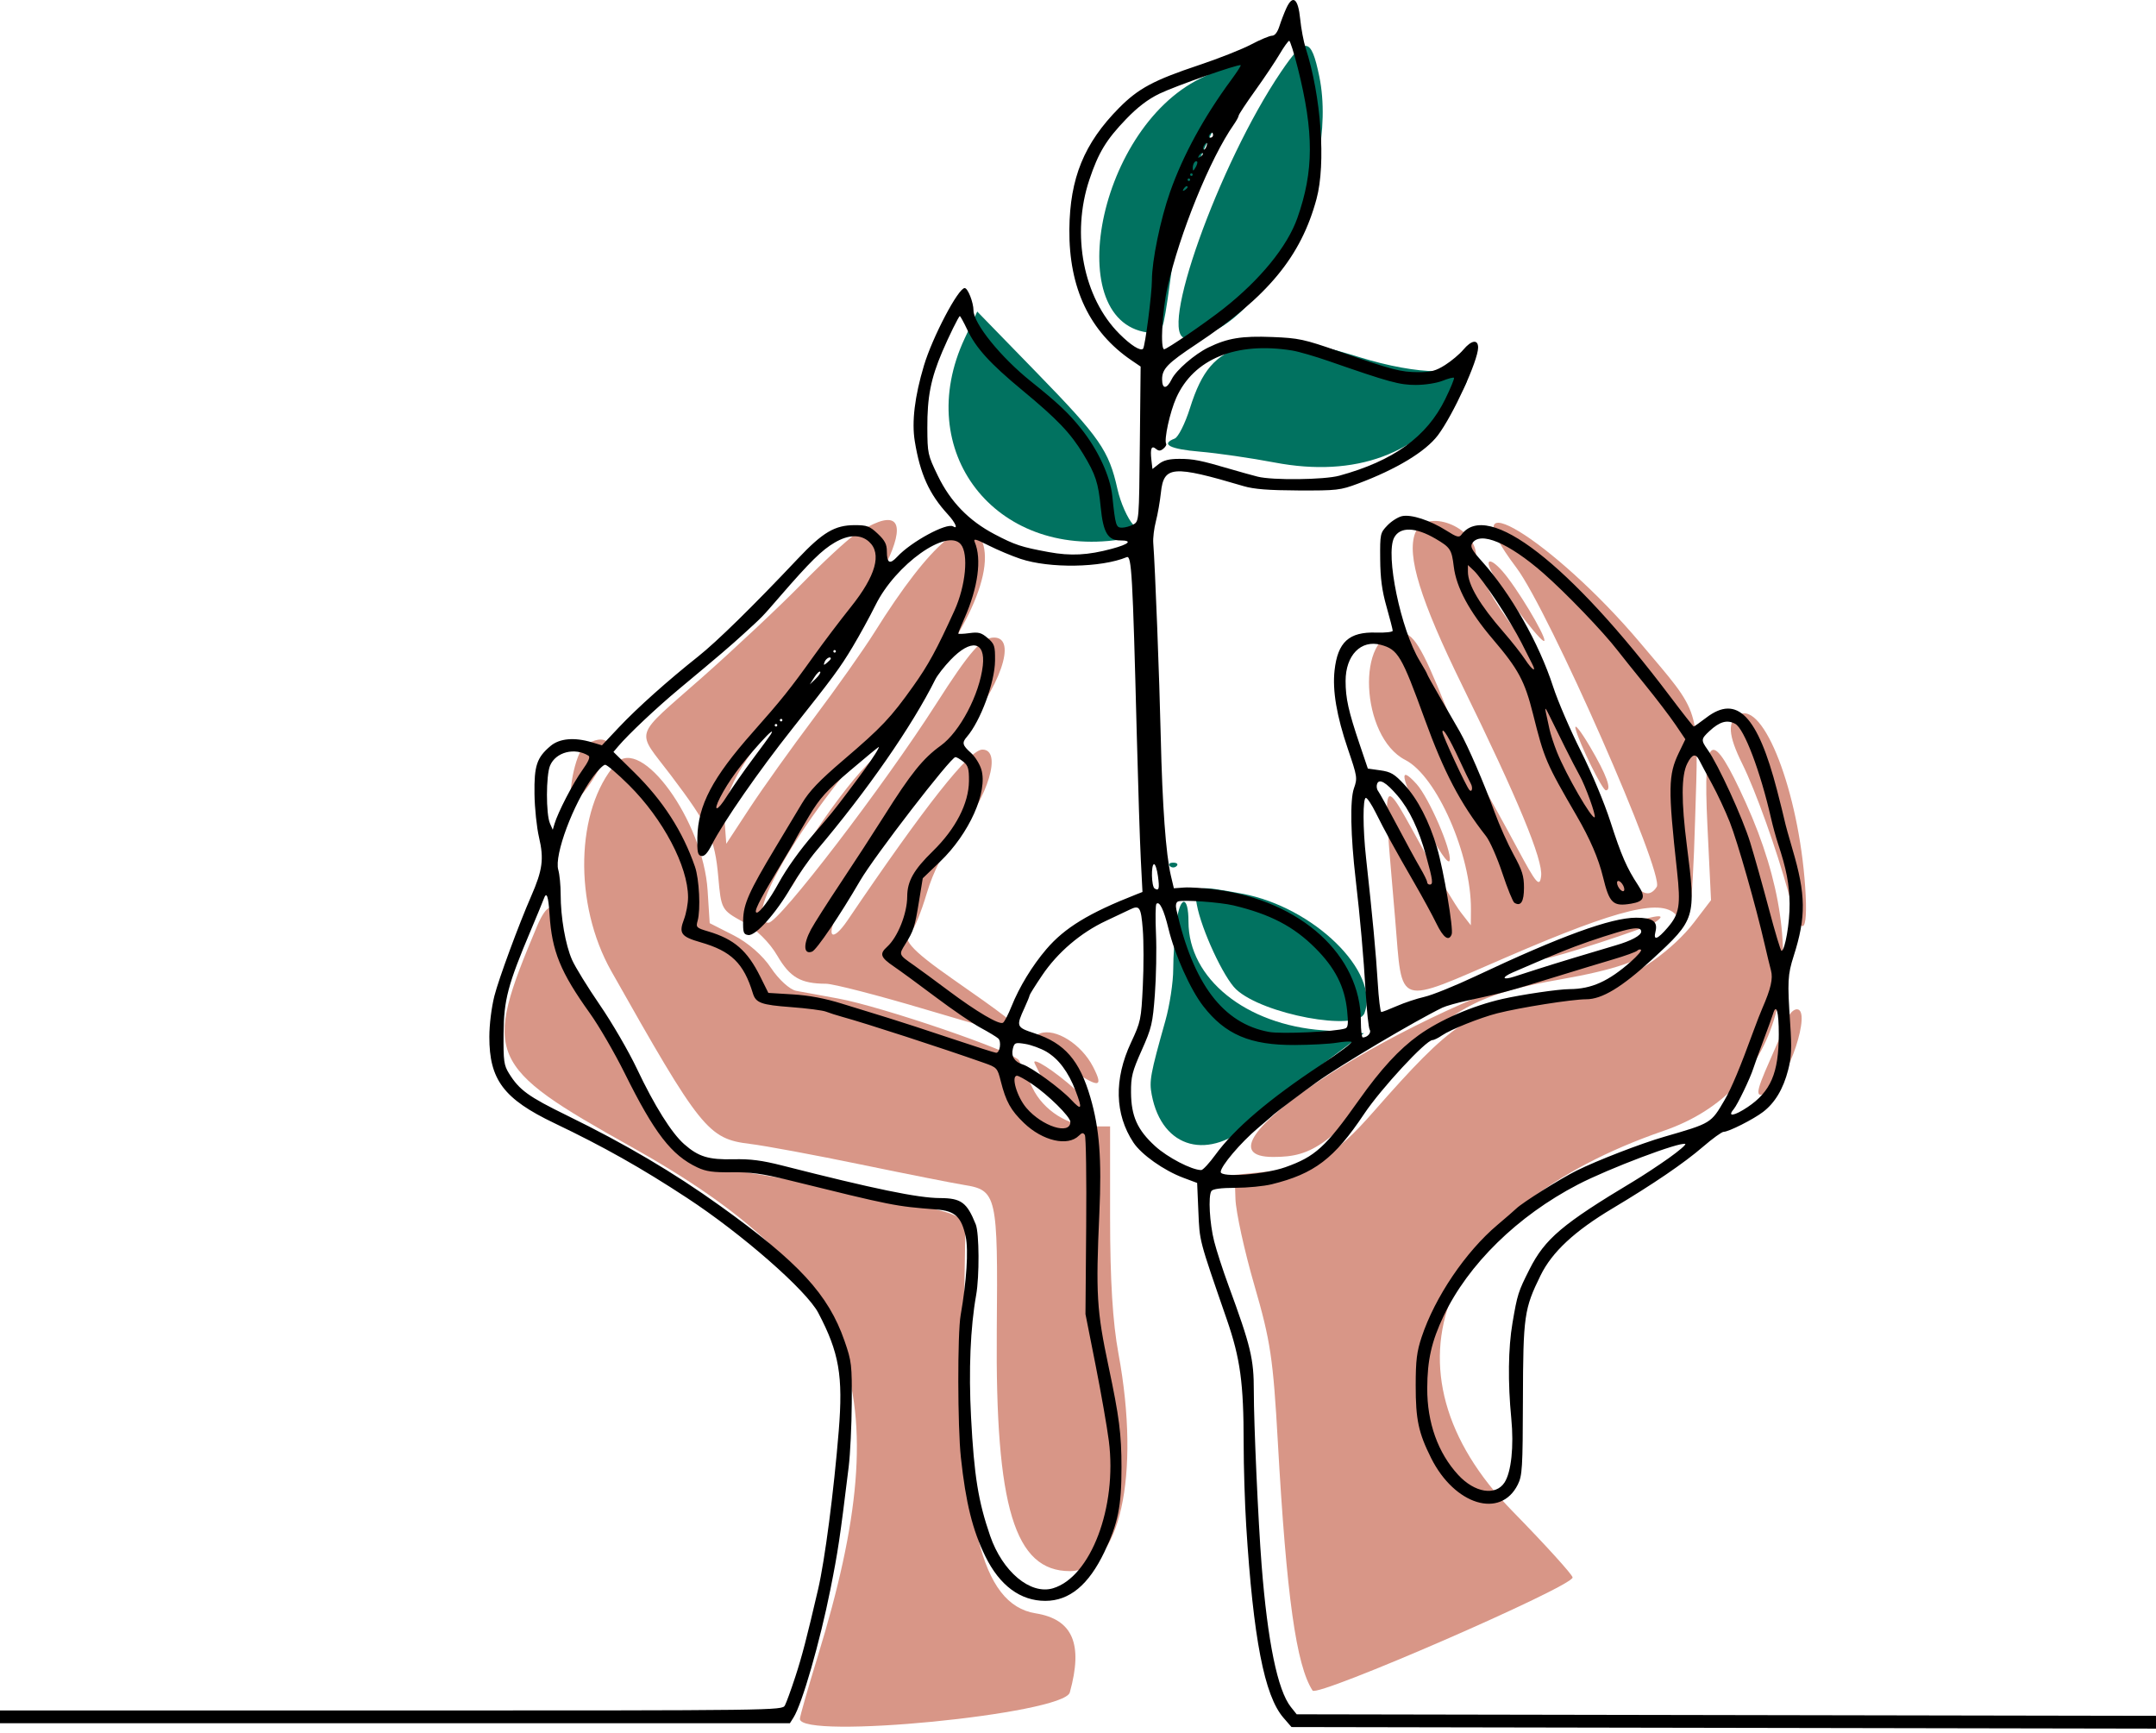 <svg width="423" height="340" viewBox="0 0 423 340" fill="none" xmlns="http://www.w3.org/2000/svg">
<path fill-rule="evenodd" clip-rule="evenodd" d="M105.384 181.632C94.626 207.193 95.41 209.029 123.868 224.951C168.447 249.893 176.631 272.233 160.456 324.836C158.521 331.129 156.936 336.668 156.934 337.145C156.919 341.285 208.709 336.227 209.891 331.973C212.543 322.433 210.455 317.611 203.171 316.446C192.451 314.733 188.438 298.105 189.112 258.186L189.429 239.45L186.929 238.231C184.386 236.992 163.353 232.661 147.931 230.201C133.281 227.865 133.945 228.487 118.908 202.998C111.188 189.913 109.048 185.093 108.977 180.632C108.915 176.755 107.239 177.222 105.384 181.632Z" fill="#D89687"/>
<path fill-rule="evenodd" clip-rule="evenodd" d="M251.339 14.082C239.114 32.118 226.915 66.328 232.709 66.328C247.129 66.328 263.004 35.121 258.836 14.966C257.237 7.236 256.073 7.099 251.339 14.082ZM235.545 15.372C214.728 25.546 207.79 65.329 226.834 65.329C228.144 65.329 228.361 64.377 230.194 50.593C231.818 38.384 236.188 27.074 243.284 16.707C247.917 9.938 246.991 9.778 235.545 15.372ZM189.264 66.384C178.933 88.471 195.176 109.518 219.708 105.835L224.403 105.13L222.367 102.958C221.246 101.764 219.841 98.606 219.245 95.941C217.545 88.344 215.827 85.868 203.39 73.088L191.731 61.108L189.264 66.384ZM243.961 67.859C238.393 69.632 235.799 72.646 233.47 80.044C232.519 83.065 231.167 85.757 230.464 86.027C227.625 87.118 229.517 88.098 235.42 88.593C238.849 88.882 245.44 89.838 250.068 90.718C265.941 93.737 278.534 89.099 286.385 77.342C289.03 73.381 288.464 72.822 281.8 72.81C277.87 72.802 272.346 71.801 266.851 70.099C255.425 66.559 249.775 66.007 243.961 67.859ZM149.67 147.483C147.721 150.007 147.056 151.558 148.236 150.828C149.417 150.097 151.78 146.234 151.047 146.234C150.82 146.234 150.201 146.797 149.67 147.483ZM145.403 153.725C145.403 154 145.628 154.225 145.902 154.225C146.176 154.225 146.401 154 146.401 153.725C146.401 153.451 146.176 153.226 145.902 153.226C145.628 153.226 145.403 153.451 145.403 153.725ZM229.518 169.873C229.884 170.239 230.483 170.239 230.849 169.873C231.214 169.507 230.914 169.207 230.183 169.207C229.452 169.207 229.153 169.507 229.518 169.873ZM234.816 177.447C235.71 182.34 240.078 191.757 242.516 194.051C247.735 198.96 266.29 202.417 267.698 198.742C270.797 190.653 257.724 177.89 243.674 175.289C234.482 173.588 234.126 173.674 234.816 177.447ZM230.815 180.856C230.468 183.392 230.183 187.553 230.183 190.104C230.183 192.654 229.492 197.199 228.646 200.203C225.683 210.731 225.447 212.018 225.968 214.75C228.003 225.409 237.251 227.843 245.873 219.989C249.587 216.606 255.991 211.324 260.106 208.253L267.586 202.668L259.607 202.095C244.425 201.007 233.176 191.939 233.176 180.792C233.176 175.558 231.534 175.602 230.815 180.856Z" fill="#017260"/>
<path fill-rule="evenodd" clip-rule="evenodd" d="M277.648 104.564C275.972 108.976 278.661 117.686 286.862 134.413C297.808 156.737 302.755 168.678 302.364 171.836C302.079 174.129 301.442 173.392 297.755 166.506C295.401 162.111 292.17 156.268 290.575 153.521C288.981 150.775 285.846 143.989 283.608 138.443C278.846 126.637 277.229 124.056 274.593 124.056C265.978 124.056 266.893 144.554 275.709 149.059C281.882 152.212 288.668 167.671 288.591 178.402L288.569 181.488L286.632 178.991C285.567 177.618 282.436 172.423 279.675 167.448C270.658 151.206 271.184 150.051 273.744 180.489C275.196 197.75 273.626 197.23 295.595 187.74C317.945 178.086 326.386 176.069 329.066 179.738C331.431 182.978 331.999 179.896 332.577 160.681C333.252 138.283 333.928 140.459 321.836 126.127C304.71 105.827 283.731 93.072 297.494 111.327C303.877 119.793 326.601 171.434 325.049 173.948C323.333 176.729 320.704 174.849 318.483 169.253C317.23 166.094 314.096 159.24 311.519 154.021C308.942 148.802 305.838 141.351 304.621 137.463C303.234 133.035 300.738 128.183 297.938 124.478C292.574 117.378 289.611 111.894 289.611 109.068C289.611 103.259 279.577 99.482 277.648 104.564ZM167.696 104.893C166.197 105.882 161.474 110.262 157.199 114.625C152.924 118.988 144.164 127.21 137.731 132.898C124.015 145.021 124.695 142.911 131.579 152.01C139.075 161.919 140.252 164.436 140.922 171.983C141.487 178.371 141.553 178.493 145.737 180.8C148.334 182.232 150.956 184.809 152.501 187.449C155.013 191.742 157.085 192.935 162.072 192.961C163.515 192.969 172.253 195.222 181.49 197.969C205.127 204.998 205.274 204.842 187.021 192.105C178.445 186.121 176.578 183.923 178.868 182.506C179.4 182.176 180.734 178.891 181.834 175.206C183.129 170.867 185.223 166.825 187.773 163.743C193.906 156.33 196.67 147.029 192.74 147.029C190.213 147.029 181.53 158.019 166.309 180.487C163.233 185.028 161.947 183.824 164.516 178.809C167.35 173.279 183.438 149.88 188.355 144.138C196.198 134.978 199.67 125.055 195.03 125.055C192.629 125.055 190.232 127.801 183.69 138.04C173.424 154.107 152.829 180.989 150.784 180.989C145.055 180.989 158.671 158.286 173.845 142.534C187.541 128.319 195.349 113.339 192.742 106.282C190.367 99.853 182.642 106.322 171.591 123.99C169.492 127.345 164.148 134.913 159.716 140.807C155.283 146.701 149.595 154.67 147.075 158.515L142.493 165.507L142.185 161.254C141.778 155.612 144.8 150.157 155.583 137.066C176.394 111.798 182.732 94.963 167.696 104.893ZM292.73 112.32C294.526 115.702 301.365 124.804 302.758 125.666C304.166 126.537 299.433 118.128 295.81 113.319C293.022 109.619 290.935 108.942 292.73 112.32ZM341.167 140.191C338.864 141.481 339.051 144.232 341.822 149.809C344.427 155.052 348.531 166.512 350.913 175.195C353.408 184.292 354.84 183.722 354.166 173.899C352.889 155.275 346.021 137.47 341.167 140.191ZM309.141 143.034C309.959 146.055 314.387 155.019 315.062 155.019C316.305 155.019 315.217 152.01 311.992 146.53C310.053 143.233 308.77 141.66 309.141 143.034ZM114.655 146.341C112.858 147.655 111.039 157.017 112.58 157.017C114.328 157.017 120.438 146.751 119.343 145.655C118.355 144.666 116.589 144.924 114.655 146.341ZM150.25 147.279C148.301 149.803 147.636 151.354 148.816 150.624C149.997 149.893 152.36 146.03 151.627 146.03C151.4 146.03 150.781 146.592 150.25 147.279ZM171.32 148.854C165.685 153.743 153.459 172.001 154.251 174.347C154.464 174.978 155.375 174.075 156.275 172.34C157.575 169.83 165.337 159.39 174.182 148.253C176.104 145.833 174.386 146.194 171.32 148.854ZM334.983 161.799L335.697 176.569L332.353 180.939C328.327 186.199 320.711 191.627 315.706 192.805C313.696 193.278 308.075 194.43 303.214 195.365C288.266 198.24 284.926 200.487 269.481 218.06C261.838 226.758 258.157 228.85 248.871 229.78L242.234 230.445L242.393 235.159C242.481 237.752 244.154 245.39 246.111 252.132C249.276 263.04 249.783 266.426 250.709 282.869C252.411 313.094 254.304 326.636 257.522 331.598C258.427 332.993 308.497 311.223 308.54 309.417C308.552 308.911 303.252 303.068 296.762 296.432C269.602 268.66 282.161 237.051 326.413 221.804C350.092 213.645 356.455 188.236 342.524 157.469C335.755 142.518 334.096 143.471 334.983 161.799ZM120.825 149.776C112.913 158.811 112.505 177.325 119.928 190.478C137.45 221.527 138.934 223.376 147.125 224.37C150.063 224.725 159.872 226.548 168.924 228.419C177.975 230.29 187.068 232.091 189.129 232.42C195.583 233.454 195.796 234.399 195.565 260.905C195.263 295.619 199.071 308.172 209.905 308.172C219.663 308.172 223.858 289.4 219.438 265.508C218.307 259.392 217.797 251.095 217.797 238.79V220.942H214.54C209.637 220.942 204.698 217.815 202.56 213.359C201.528 211.212 200.353 208.81 199.947 208.022C199.08 206.337 173.105 197.439 164.436 195.856C161.144 195.255 157.442 194.578 156.209 194.35C154.974 194.122 152.763 192.115 151.289 189.883C149.666 187.428 146.764 184.894 143.925 183.454L139.24 181.076L138.831 174.659C137.966 161.045 125.744 144.156 120.825 149.776ZM279.324 161.262C282.196 166.827 284.227 169.806 284.431 168.753C284.818 166.759 280.349 156.465 277.939 153.798C274.315 149.788 274.827 152.549 279.324 161.262ZM145.983 153.521C145.983 153.796 146.208 154.021 146.482 154.021C146.756 154.021 146.981 153.796 146.981 153.521C146.981 153.247 146.756 153.022 146.482 153.022C146.208 153.022 145.983 153.247 145.983 153.521ZM314.206 183.012C304.025 186.607 300.984 187.981 303.199 187.981C304.772 187.981 322.908 182.079 324.491 181.051C328.046 178.745 324.223 179.473 314.206 183.012ZM305.539 189.874C272.793 199.747 231.906 226.935 249.805 226.935C257.654 226.935 260.823 224.618 275.414 208.221C284.572 197.929 290.494 194.825 306.181 192.098C316.686 190.272 322.631 188.235 324.017 185.99C325.061 184.3 321.662 185.014 305.539 189.874ZM350.766 199.717C350.425 200.679 348.864 204.345 347.298 207.865C344.232 214.758 344.224 215.685 347.245 214.066C350.83 212.144 355.496 197.969 352.543 197.969C351.908 197.969 351.108 198.755 350.766 199.717ZM204.083 202.69C201.903 203.458 202.69 204.464 208.898 208.848C215.551 213.547 216.718 213.626 214.446 209.226C212.166 204.812 207.111 201.624 204.083 202.69ZM203.011 208.606C203.241 209.074 204.053 210.707 204.815 212.236C206.518 215.653 212.541 219.613 213.924 218.228C214.551 217.601 213.498 215.997 210.947 213.689C206.938 210.062 202.253 207.061 203.011 208.606Z" fill="#D89687"/>
<path fill-rule="evenodd" clip-rule="evenodd" d="M252.377 1.607C251.959 2.513 251.349 4.099 251.02 5.13C250.637 6.33 250.116 7.005 249.57 7.005C249.101 7.005 247.262 7.775 245.484 8.715C243.705 9.656 239.1 11.477 235.25 12.762C226.348 15.733 223.341 17.344 219.552 21.172C212.695 28.1 209.899 34.938 209.807 45.005C209.702 56.502 213.799 65.12 222.02 70.697L223.788 71.898L223.633 87.076C223.479 102.18 223.472 102.258 222.364 102.873C221.751 103.213 220.754 103.494 220.148 103.498C218.957 103.506 218.85 103.161 218.223 97.255C217.811 93.373 215.378 88.138 212.085 84.051C209.606 80.973 207.582 79.07 202.222 74.775C196.351 70.071 191.008 63.465 190.997 60.897C190.99 59.306 189.888 56.505 189.269 56.505C188.001 56.505 182.945 66.121 181.271 71.716C179.455 77.785 178.856 82.739 179.478 86.551C180.527 92.987 182.304 96.911 185.979 100.911C187.438 102.499 188.048 103.903 186.997 103.253C185.744 102.479 178.766 106.261 176.053 109.184C174.577 110.774 174 110.486 174 108.16C174 106.759 173.614 106.01 172.214 104.689C170.635 103.2 170.112 103.005 167.695 103.005C163.786 103.005 161.44 104.392 156.5 109.625C147.807 118.832 140.642 125.858 137 128.746C131.03 133.481 125.018 138.853 121.425 142.665L118.1 146.194L116.117 145.599C112.696 144.574 109.783 144.832 108.021 146.315C105.316 148.591 104.786 150.175 104.865 155.755C104.903 158.505 105.303 162.322 105.753 164.237C106.748 168.47 106.457 170.654 104.22 175.769C101.777 181.356 97.826 192.07 96.999 195.349C96.424 197.635 96.012 200.959 96.007 203.361C95.992 211.787 98.825 215.552 108.75 220.298C118.478 224.95 125.745 229.042 134.75 234.941C145.562 242.023 158.218 253.096 160.54 257.505C164.638 265.288 165.433 269.868 164.559 280.642C163.587 292.608 161.838 306.035 160.505 311.755C158.264 321.373 157.35 324.882 156.038 328.894C155.203 331.445 154.283 333.977 153.992 334.519C153.471 335.494 152.597 335.505 76.733 335.505H0V336.755V338.005H77.489H154.977L155.687 336.88C157.372 334.211 160.852 322.127 162.922 311.755C164.426 304.216 164.776 301.874 166.509 287.715C166.815 285.218 167.087 279.593 167.113 275.215C167.159 267.634 167.09 267.053 165.688 263.005C162.533 253.906 156.725 247.6 141.322 236.552C132.142 229.967 122.767 224.434 111.25 218.802C103.657 215.089 101.895 213.813 99.871 210.559C98.863 208.937 98.755 208.15 98.798 202.755C98.851 196.104 99.623 193.181 104.162 182.429C105.364 179.584 106.498 176.829 106.685 176.309C107.235 174.771 107.59 175.722 107.82 179.349C108.277 186.57 109.953 190.677 115.739 198.755C117.511 201.23 120.581 206.518 122.561 210.505C128.414 222.294 131.736 226.596 136.841 228.996C138.524 229.786 139.926 229.981 143.607 229.936C147.247 229.892 149.601 230.212 154.5 231.42C175.333 236.555 175.535 236.595 183.75 237.235C187.398 237.519 188.631 238.672 189.469 242.579C190.034 245.213 189.639 251.323 188.475 257.964C187.838 261.595 187.87 279.841 188.524 285.9C189.479 294.754 190.814 300.145 193.315 305.255C196.118 310.981 200.185 314.005 205.081 314.005C209.811 314.005 213.586 310.885 216.675 304.422C219.359 298.807 220.041 295.426 220.033 287.792C220.026 281.272 219.598 277.938 217.492 268.005C215.168 257.045 214.976 253.838 215.689 238.005C216.172 227.294 215.715 221.38 213.93 215.255C211.809 207.979 208.888 204.62 203.002 202.688C199.379 201.498 199.324 201.357 201.029 197.636C201.563 196.47 202 195.391 202 195.238C202 195.085 203.111 193.314 204.468 191.303C207.502 186.807 212.033 182.943 216.994 180.622C219.06 179.655 221.14 178.671 221.618 178.435C223.581 177.464 223.851 177.863 224.208 182.265C224.398 184.608 224.403 189.614 224.218 193.39C223.893 200.026 223.816 200.397 221.895 204.505C218.535 211.69 218.703 218.556 222.376 224.105C223.944 226.475 228.353 229.59 232.15 231.011L234.875 232.03L235.117 237.643C235.374 243.589 235.199 242.923 240.677 258.755C243.346 266.468 244 271.262 244 283.119C244 287.603 244.226 294.868 244.501 299.264C245.891 321.39 248.062 332.597 251.799 336.92L253.385 338.755L338.193 338.909L423 339.063V337.809V336.556L338.703 336.406L254.405 336.255L253.258 334.816C250.667 331.567 248.699 322.021 247.525 307.005C246.849 298.365 245.989 279.189 245.995 272.887C246.001 266.517 245.426 264.123 240.977 252.005C239.916 249.118 238.676 245.293 238.221 243.505C237.325 239.986 237.022 234.636 237.661 233.63C237.928 233.211 239.49 232.999 242.404 232.987C244.794 232.978 247.987 232.665 249.5 232.293C257.865 230.234 261.781 227.256 267.629 218.505C270.955 213.527 279.771 204.005 281.053 204.005C281.352 204.005 282.193 203.592 282.923 203.087C284.575 201.945 290.425 199.607 293.75 198.76C298.249 197.615 308.442 196.005 311.198 196.005C314.306 196.005 318.184 193.66 324.156 188.17C332.69 180.324 332.772 180.059 330.961 165.889C329.843 157.145 329.862 152.124 331.022 149.792C331.961 147.905 332.688 147.698 333.393 149.117C333.704 149.743 334.822 151.83 335.878 153.755C336.933 155.68 338.509 159.055 339.38 161.255C340.886 165.058 344.497 177.717 346.227 185.255C346.668 187.18 347.224 189.478 347.462 190.362C347.889 191.948 347.432 193.943 345.768 197.755C345.408 198.58 344.662 200.493 344.11 202.005C341.436 209.328 339.723 213.433 338.378 215.735C335.672 220.362 335.783 220.294 326.5 222.979C321.936 224.298 313.308 227.633 309.302 229.626C306.149 231.195 298.74 235.853 297.5 237.045C297.088 237.442 295.42 238.889 293.794 240.261C287.527 245.551 281.527 254.424 278.923 262.255C277.965 265.135 277.759 266.818 277.755 271.755C277.75 278.446 278.301 281.04 280.787 286.005C285.398 295.218 294.425 297.97 297.79 291.189C298.668 289.42 298.754 287.996 298.792 274.505C298.838 258.095 299.033 256.726 302.259 250.159C304.511 245.576 308.904 241.487 316.358 237.034C324.421 232.218 330.354 228.176 334.138 224.92C336.001 223.317 337.815 222.005 338.169 222.005C339.154 222.005 343.981 219.571 345.905 218.103C348.235 216.326 349.869 213.594 350.829 209.869C351.48 207.342 351.555 205.624 351.227 200.755C350.668 192.48 350.734 191.221 351.919 187.505C354.37 179.826 354.316 175.477 351.658 166.505C350.965 164.168 350.283 161.693 350.142 161.005C350 160.318 349.329 157.618 348.651 155.005C344.847 140.345 340.787 136.173 334.784 140.755C333.523 141.718 332.409 142.505 332.307 142.505C332.206 142.505 330.128 139.862 327.69 136.63C307.982 110.51 291.813 97.982 286.72 104.886C286.275 105.49 285.807 105.361 283.773 104.071C280.594 102.055 276.873 100.844 275.071 101.24C274.285 101.412 272.99 102.233 272.195 103.064C270.788 104.534 270.751 104.709 270.789 109.665C270.818 113.447 271.137 115.847 272.034 119.005C272.697 121.343 273.243 123.464 273.246 123.718C273.248 123.973 271.788 124.135 270 124.078C264.676 123.908 262.451 125.932 261.835 131.505C261.399 135.446 262.243 140.422 264.448 146.901C266.312 152.38 266.347 152.61 265.632 154.651C264.844 156.902 264.98 163.896 265.98 172.505C266.862 180.093 267.528 187.614 267.934 194.541C268.152 198.273 268.51 201.617 268.729 201.972C269.1 202.572 268.296 203.479 267.375 203.498C267.169 203.502 267 202.084 267 200.346C267 187.372 255.263 176.705 238.556 174.494C236.249 174.188 233.45 174.005 232.335 174.085L230.307 174.232L229.719 171.743C228.743 167.612 228.041 157.961 227.735 144.505C227.476 133.097 226.625 111.102 226.266 106.505C226.19 105.543 226.422 103.63 226.781 102.255C227.14 100.88 227.583 98.345 227.767 96.621C228.326 91.364 230.062 91.228 244 95.355C246.011 95.951 248.899 96.178 254.75 96.203C262.279 96.234 262.965 96.156 266.398 94.873C273.965 92.046 279.686 88.589 282.106 85.382C285.077 81.444 290 70.713 290 68.173C290 66.509 288.695 66.697 287.103 68.589C286.37 69.461 284.765 70.811 283.537 71.589C281.714 72.745 280.748 73.004 278.277 72.999C274.822 72.993 273.151 72.555 262.75 68.938C255.819 66.527 254.822 66.312 249.618 66.104C243.629 65.865 240.86 66.317 237.079 68.155C234.406 69.454 230.741 72.623 229.887 74.375C228.911 76.376 228 76.383 228 74.39C228 72.35 229.071 71.255 234.75 67.487C248.729 58.214 255.25 50.327 258.301 39.005C260.157 32.118 259.202 18.865 256.172 9.451C255.765 8.183 255.278 5.599 255.09 3.707C254.691 -0.323 253.64 -1.136 252.377 1.607ZM254.63 13.38C257.801 26.005 257.78 33.544 254.548 42.739C252.579 48.342 247.248 54.878 240 60.576C236.466 63.354 228.934 68.505 228.406 68.505C227.618 68.505 228.013 61.023 229.044 56.418C231.409 45.858 237.444 31.035 242.07 24.428C242.582 23.698 243.01 22.911 243.023 22.678C243.035 22.446 244.498 20.23 246.275 17.755C248.051 15.28 250.199 12.074 251.049 10.63C251.9 9.186 252.75 8.005 252.938 8.005C253.125 8.005 253.887 10.424 254.63 13.38ZM241.621 15.591C236.24 22.877 232.116 30.419 229.57 37.636C227.674 43.011 226 51.137 226 54.971C226 57.664 224.66 68.011 224.26 68.412C223.754 68.918 221.86 67.722 219.623 65.485C212.554 58.416 210.135 46.008 213.729 35.254C215.507 29.934 217.029 27.424 220.943 23.355C223.192 21.016 225.233 19.462 227.482 18.375C230.608 16.864 243.066 12.497 243.419 12.788C243.512 12.865 242.704 14.126 241.621 15.591ZM238 26.505C238 26.78 237.762 27.005 237.471 27.005C237.18 27.005 237.08 26.78 237.25 26.505C237.42 26.23 237.658 26.005 237.779 26.005C237.901 26.005 238 26.23 238 26.505ZM236.673 28.777C236.51 29.201 236.269 29.441 236.138 29.31C236.007 29.179 236.048 28.832 236.23 28.539C236.723 27.741 237.011 27.896 236.673 28.777ZM236 30.226C236 30.347 235.74 30.607 235.423 30.803C235.065 31.024 234.981 30.94 235.202 30.583C235.558 30.006 236 29.809 236 30.226ZM234.561 32.843C234.126 33.592 234.027 33.614 234.015 32.964C233.999 32.122 234.525 31.363 234.879 31.718C234.996 31.835 234.853 32.341 234.561 32.843ZM234 34.255C234 34.393 233.888 34.505 233.75 34.505C233.612 34.505 233.5 34.393 233.5 34.255C233.5 34.118 233.612 34.005 233.75 34.005C233.888 34.005 234 34.118 234 34.255ZM233.5 35.255C233.5 35.393 233.388 35.505 233.25 35.505C233.112 35.505 233 35.393 233 35.255C233 35.118 233.112 35.005 233.25 35.005C233.388 35.005 233.5 35.118 233.5 35.255ZM233 36.726C233 36.847 232.74 37.107 232.423 37.303C232.065 37.524 231.981 37.44 232.202 37.083C232.558 36.506 233 36.309 233 36.726ZM189.765 64.65C191.48 68.272 194.212 71.278 200.568 76.539C207.446 82.232 210.037 84.944 212.529 89.059C214.97 93.091 215.481 94.659 215.968 99.601C216.446 104.449 217.374 106.005 219.791 106.005C222.272 106.005 221.544 106.727 218.139 107.643C213.438 108.909 210.074 109.084 205.75 108.289C200.355 107.296 199.135 106.894 195.111 104.779C190.077 102.134 186.464 98.406 183.999 93.312C182.027 89.239 181.962 88.941 181.941 83.93C181.915 77.859 182.615 74.285 184.863 69.005C186.159 65.961 188.11 62.005 188.315 62.005C188.424 62.005 189.076 63.195 189.765 64.65ZM253.5 68.748C254.737 68.946 258 69.89 260.75 70.846C272.603 74.967 274.571 75.505 277.785 75.505C279.568 75.505 281.877 75.146 283.01 74.693C284.127 74.246 285.142 73.981 285.266 74.104C285.389 74.228 284.617 76.112 283.549 78.292C279.931 85.684 273.399 90.4 262.75 93.31C259.808 94.114 249.664 94.231 246.75 93.494C245.65 93.216 243.288 92.559 241.5 92.035C235.525 90.281 234.151 90.005 231.385 90.005C229.398 90.005 228.285 90.281 227.372 90.999L226.108 91.993L225.911 90.304C225.639 87.979 225.905 87.304 226.798 88.046C227.334 88.49 227.676 88.482 228.245 88.01C228.654 87.67 228.905 87.249 228.803 87.074C228.337 86.275 229.533 80.807 230.781 78.024C234.211 70.383 242.521 66.99 253.5 68.748ZM281.651 105.671C284.556 107.373 284.819 107.775 285.225 111.137C285.719 115.221 288.276 119.971 292.895 125.383C297.899 131.248 299.154 133.582 300.77 140.041C302.983 148.886 303.306 149.641 309.327 160.005C311.967 164.55 313.617 168.379 314.5 172.005C315.765 177.206 316.452 177.855 320.056 177.246C322.616 176.813 322.928 175.952 321.376 173.607C319.189 170.302 318.078 167.752 315.965 161.183C314.769 157.466 312.31 151.6 310.134 147.275C308.065 143.16 305.632 137.511 304.728 134.722C301.94 126.119 296.415 116.397 290.727 110.081C288.8 107.941 288.421 107.241 288.835 106.581C290.372 104.124 295.965 106.46 302.765 112.399C307.153 116.232 314.523 123.896 317.353 127.567C318.121 128.564 320.555 131.602 322.761 134.317C324.967 137.033 327.648 140.548 328.718 142.129L330.664 145.002L329.396 147.629C327.289 151.991 327.247 154.625 329.025 170.817C329.768 177.591 329.497 179.244 327.203 181.924C325.177 184.292 324.337 184.579 324.797 182.749C325.299 180.749 324.268 180.005 320.993 180.005C316.083 180.005 306.172 183.615 289.5 191.476C285.513 193.356 281.013 195.176 279.5 195.52C277.987 195.864 275.541 196.677 274.063 197.326C272.585 197.974 271.211 198.505 271.011 198.505C270.81 198.505 270.49 195.861 270.3 192.63C269.98 187.222 269.277 179.718 268.013 168.255C267.375 162.464 267.361 156.505 267.986 156.505C268.253 156.505 269.114 157.799 269.9 159.38C271.648 162.9 273.74 166.706 277.526 173.255C279.116 176.005 281.044 179.549 281.812 181.13C283.187 183.96 284.257 184.721 284.815 183.265C285.201 182.26 283.241 170.676 281.944 166.295C280.404 161.093 278.153 156.739 275.551 153.928C273.583 151.802 272.896 151.393 270.807 151.099L268.365 150.755L266.761 146.005C264.555 139.473 264 136.971 264 133.572C264 128.535 267.016 125.433 270.897 126.477C274.279 127.388 274.999 128.604 279.504 141.005C283.31 151.484 286.479 157.533 291.554 164.005C292.308 164.968 293.747 168.227 294.75 171.249C295.753 174.27 296.819 176.893 297.117 177.077C298.377 177.856 299 176.877 299 174.119C299 171.809 298.656 170.714 296.961 167.627C295.84 165.584 294.169 161.852 293.246 159.334C291.106 153.488 288.038 146.391 286.404 143.505C285.703 142.268 283.976 139.269 282.565 136.841C281.154 134.413 280 132.335 280 132.223C280 132.112 279.347 130.948 278.549 129.638C274.828 123.525 271.764 108.749 273.533 105.444C274.689 103.283 277.721 103.368 281.651 105.671ZM170.51 106.264C173.059 108.571 171.836 112.942 166.926 119.072C164.863 121.648 161.565 126.005 159.598 128.755C155.057 135.104 153.314 137.282 147.684 143.635C139.786 152.55 136.953 157.922 136.822 164.24C136.762 167.155 136.889 167.753 137.6 167.897C138.193 168.017 138.821 167.341 139.673 165.662C141.915 161.243 148.887 151.201 155.5 142.867C163.492 132.794 164.802 131.017 167.275 126.896C168.636 124.628 170.662 120.93 171.777 118.68C175.728 110.703 185.819 103.524 188.514 106.772C190.068 108.644 189.463 114.915 187.262 119.755C183.776 127.421 182.141 130.421 179.182 134.576C174.749 140.803 173.011 142.642 165.479 149.074C160.74 153.121 158.795 155.154 157.346 157.574C156.298 159.324 153.953 163.23 152.135 166.255C146.934 174.909 145.859 177.326 145.801 180.489C145.756 182.939 145.87 183.272 146.802 183.405C148.255 183.613 152.257 179.142 155.224 173.997C156.508 171.77 158.74 168.555 160.182 166.852C170.197 155.023 178.913 142.472 183.507 133.266C183.916 132.448 185.263 130.721 186.5 129.43C190.505 125.251 193.364 125.757 192.825 130.548C192.187 136.206 188.321 143.557 184.56 146.261C181.084 148.76 178.712 151.709 173.418 160.114C171.4 163.317 167.603 169.159 164.98 173.096C162.357 177.034 159.713 181.186 159.105 182.323C157.545 185.242 157.652 187.299 159.33 186.655C160.215 186.316 164.767 179.596 168.747 172.755C171.532 167.968 186.545 148.505 187.452 148.505C187.692 148.505 188.394 148.914 189.011 149.414C189.946 150.17 190.129 150.803 190.107 153.195C190.068 157.592 187.501 162.576 183.023 166.949C179.253 170.63 178.004 172.842 177.992 175.864C177.979 179.205 176.127 183.83 174.051 185.709C172.507 187.107 172.737 187.778 175.375 189.576C176.681 190.467 180.397 193.187 183.633 195.621C186.868 198.055 190.805 200.742 192.383 201.591C193.96 202.44 195.525 203.388 195.86 203.698C196.509 204.297 196.183 206.505 195.445 206.505C195.205 206.505 191.237 205.239 186.628 203.692C182.02 202.144 176.45 200.329 174.25 199.658C172.05 198.987 168 197.739 165.25 196.885C161.837 195.824 158.742 195.24 155.5 195.043L150.75 194.755L149.167 191.573C146.614 186.438 144.044 184.207 138.932 182.689C136.619 182.002 136.511 181.893 136.87 180.61C137.484 178.418 137.192 172.436 136.352 170.005C133.964 163.089 130.084 157.06 124.457 151.523L120.358 147.49L121.304 146.374C123.316 144.001 128.795 138.839 133.173 135.192C141.328 128.399 143.204 126.797 145.984 124.255C149.725 120.836 149.38 121.192 153.004 117.012C158.957 110.147 161.23 107.909 163.75 106.431C166.485 104.826 168.856 104.768 170.51 106.264ZM200.199 109.612C205.938 111.527 216.029 111.368 221.063 109.283C222.013 108.889 222.226 112.645 223.023 143.755C223.283 153.93 223.644 165.113 223.824 168.607L224.15 174.958L222.95 175.429C213.659 179.069 208.883 181.978 205.29 186.183C202.521 189.424 199.986 193.582 198.465 197.378C197.831 198.96 197.079 200.412 196.795 200.603C196.08 201.084 191.647 198.478 186.038 194.281C183.447 192.342 180.409 190.113 179.288 189.327C176.294 187.23 176.315 187.281 177.619 185.188C179.269 182.54 179.471 181.904 180.31 176.762L181.042 172.268L184.439 169.012C190.162 163.524 193.845 155.296 192.535 150.924C192.213 149.848 191.285 148.376 190.474 147.653C188.822 146.181 188.696 145.684 189.685 144.545C192.367 141.454 195.187 133.839 195.223 129.588C195.247 126.689 195.126 126.314 193.783 125.158C192.538 124.086 191.99 123.939 190.158 124.19C188.971 124.353 188 124.384 188 124.26C188 124.136 188.552 122.785 189.227 121.259C191.888 115.243 192.642 109.666 191.245 106.338C190.925 105.576 191.393 105.689 194.003 107.007C195.732 107.88 198.52 109.052 200.199 109.612ZM293.64 117.94C295.4 120.588 297.573 124.218 298.47 126.005C299.367 127.793 300.319 129.671 300.585 130.179C301.553 132.026 300.611 131.471 299.247 129.39C298.478 128.216 296.571 125.793 295.011 124.005C290.337 118.651 288 114.696 288 112.145V110.831L289.22 111.977C289.891 112.608 291.881 115.291 293.64 117.94ZM164 127.755C164 127.893 163.888 128.005 163.75 128.005C163.612 128.005 163.5 127.893 163.5 127.755C163.5 127.618 163.612 127.505 163.75 127.505C163.888 127.505 164 127.618 164 127.755ZM163 129.194C163 129.298 162.657 129.667 162.238 130.015C161.602 130.543 161.529 130.512 161.792 129.826C162.061 129.125 163 128.634 163 129.194ZM160.037 133.144L158.88 134.255L159.758 132.865C160.241 132.1 160.761 131.6 160.915 131.754C161.068 131.907 160.674 132.533 160.037 133.144ZM307.031 146.542C308.069 148.625 309.353 151.104 309.885 152.051C311.063 154.149 313.177 159.995 312.869 160.303C312.366 160.806 307.259 151.975 305.467 147.505C304.861 145.993 304.201 143.968 303.999 143.005C303.797 142.043 303.48 140.58 303.296 139.755C303.039 138.608 303.217 138.785 304.052 140.505C304.653 141.743 305.994 144.459 307.031 146.542ZM153.5 141.255C153.5 141.393 153.388 141.505 153.25 141.505C153.112 141.505 153 141.393 153 141.255C153 141.118 153.112 141.005 153.25 141.005C153.388 141.005 153.5 141.118 153.5 141.255ZM340.445 141.976C342.202 142.916 345.368 151.262 347.475 160.505C347.82 162.018 348.438 164.268 348.849 165.505C350.484 170.427 351.064 173.431 351.115 177.255C351.164 180.939 350.204 186.505 349.521 186.505C349.361 186.505 348.262 182.849 347.078 178.38C345.893 173.912 344.232 168.005 343.387 165.255C341.892 160.39 337.105 149.962 335.03 147.048C333.704 145.186 333.727 144.946 335.375 143.411C337.388 141.535 338.849 141.122 340.445 141.976ZM152.5 142.255C152.5 142.393 152.388 142.505 152.25 142.505C152.112 142.505 152 142.393 152 142.255C152 142.118 152.112 142.005 152.25 142.005C152.388 142.005 152.5 142.118 152.5 142.255ZM286.422 149.255C287.312 151.18 288.272 153.171 288.555 153.679C289.012 154.501 288.814 155.496 288.298 154.964C287.687 154.332 283.001 144.244 283.002 143.564C283.005 142.524 284.325 144.721 286.422 149.255ZM151.202 144.083C151.005 144.401 149.399 146.595 147.633 148.958C145.866 151.322 143.604 154.575 142.605 156.187C140.735 159.204 139.774 159.37 141.29 156.414C142.91 153.254 145.373 149.901 149.189 145.66C151.064 143.576 151.939 142.891 151.202 144.083ZM171.674 147.947C170.567 149.673 169.548 151.087 166.283 155.43C163.666 158.909 162.931 159.813 159.75 163.469C156.951 166.686 154.347 170.322 152.742 173.255C151.024 176.394 149.091 179.005 148.486 179.005C147.796 179.005 148.834 176.88 152.529 170.732C154.355 167.694 155.939 164.988 156.049 164.718C156.159 164.448 157.375 162.344 158.75 160.044C160.842 156.544 162.149 155.096 166.75 151.184C169.775 148.612 172.328 146.507 172.424 146.506C172.52 146.506 172.182 147.154 171.674 147.947ZM115.459 148.23C115.851 148.472 115.451 149.4 114.207 151.131C112.414 153.626 109.461 159.337 108.789 161.607L108.449 162.755L107.899 161.505C107.104 159.696 107.117 152.072 107.919 150.172C109.044 147.507 112.746 146.553 115.459 148.23ZM123.396 153.992C130.088 160.639 134.98 169.917 134.995 175.989C134.998 177.217 134.633 179.183 134.184 180.358C133.148 183.072 133.625 183.726 137.441 184.823C143.479 186.558 145.911 188.93 147.71 194.835C148.284 196.72 149.35 197.106 155.176 197.541C158.306 197.775 161.402 198.176 162.058 198.433C162.713 198.691 164.15 199.149 165.25 199.452C170.009 200.764 184.588 205.498 193.076 208.487C195.601 209.376 195.693 209.476 196.35 212.078C197.359 216.076 198.31 217.788 200.903 220.276C204.574 223.8 209.502 224.931 211.683 222.751C212.274 222.16 212.524 222.133 212.843 222.626C213.067 222.972 213.186 231.018 213.107 240.505L212.965 257.755L214.947 267.755C216.037 273.255 217.208 279.949 217.551 282.63C219.207 295.598 214.009 309.315 206.598 311.535C202.164 312.864 196.687 308.291 194.255 301.23C191.921 294.452 191.122 289.482 190.516 277.964C190.034 268.794 190.386 260.358 191.515 254.038C192.175 250.342 192.128 241.87 191.438 240.154C189.702 235.836 188.576 235.011 184.4 234.996C180.117 234.981 171.464 233.196 153.5 228.622C149.497 227.603 147.219 227.309 143.91 227.384C139.012 227.496 137.051 226.898 134.247 224.436C131.764 222.256 128.407 216.9 124.949 209.606C123.338 206.207 120.074 200.595 117.696 197.133C115.318 193.672 112.863 189.69 112.242 188.285C110.937 185.335 110 179.951 110 175.406C110 173.67 109.788 171.509 109.529 170.606C108.704 167.73 112.458 157.671 116.32 152.411C117.291 151.088 118.377 150.005 118.733 150.005C119.09 150.005 121.188 151.799 123.396 153.992ZM274.172 156.049C276.522 158.795 278.369 162.685 279.811 167.926C281.133 172.731 281.229 173.505 280.5 173.505C280.225 173.505 280 173.29 280 173.027C280 172.764 279.366 171.471 278.591 170.152C277.816 168.834 275.758 165.055 274.018 161.755C272.279 158.455 270.638 155.477 270.372 155.137C270.106 154.796 270.022 154.168 270.186 153.74C270.599 152.664 271.938 153.44 274.172 156.049ZM227.184 171.837C227.523 174.313 227.391 174.806 226.533 174.276C225.899 173.884 225.807 169.505 226.432 169.505C226.67 169.505 227.008 170.555 227.184 171.837ZM318.629 174.7C318.474 174.951 318.052 174.752 317.69 174.257C317.328 173.763 317.159 173.153 317.314 172.902C317.469 172.651 317.892 172.85 318.254 173.345C318.616 173.839 318.784 174.45 318.629 174.7ZM242 177.592C249.205 179.313 253.808 181.71 258.048 185.95C261.952 189.854 263.82 193.52 264.302 198.225C264.564 200.779 264.486 201.536 263.943 201.724C262.08 202.366 251.43 202.856 248.985 202.412C239.972 200.773 234.088 193.01 230.802 178.422C230.613 177.58 230.732 176.991 231.126 176.824C232.027 176.443 239.357 176.96 242 177.592ZM229.244 182.135C230.485 187.256 233.529 194.052 236.039 197.306C240.38 202.932 245.281 205.021 254.033 204.975C257.177 204.959 260.875 204.759 262.25 204.53C263.625 204.302 264.937 204.228 265.166 204.365C265.394 204.502 262.694 206.524 259.166 208.857C248.969 215.599 242.202 221.366 238.469 226.492C237.262 228.149 236.008 229.505 235.682 229.505C233.825 229.505 229.065 227.034 226.624 224.803C223.14 221.619 221.935 218.926 221.903 214.255C221.882 211.191 222.143 210.163 223.998 206.005C225.953 201.623 226.153 200.772 226.584 195.005C226.84 191.568 226.938 186.25 226.801 183.188C226.663 180.126 226.702 177.47 226.887 177.285C227.492 176.681 228.352 178.45 229.244 182.135ZM322 182.732C322 183.485 320.022 184.551 317 185.425C313.209 186.522 304.593 189.139 301.75 190.058C300.1 190.591 298.002 191.268 297.087 191.562C294.718 192.324 294.525 191.722 296.821 190.731C303.939 187.659 306.114 186.753 309 185.661C312.194 184.452 317.282 182.81 319.25 182.353C321.192 181.902 322 182.013 322 182.732ZM320 188.595C315.593 192.489 312.237 193.997 307.942 194.014C305.766 194.023 298.586 195.076 294.75 195.948C288.914 197.275 282.549 200.03 278.332 203.054C274.52 205.788 270.92 209.695 266.63 215.755C260.084 225.004 258.045 226.864 252.191 228.939C248.1 230.389 239.5 231.024 239.5 229.876C239.5 228.736 243.407 224.128 246.803 221.264C248.424 219.896 249.862 218.659 250 218.515C250.259 218.242 255.914 214.005 258.355 212.255C263.044 208.894 277.683 200.216 283 197.645C283.688 197.313 285.938 196.68 288 196.238C294.596 194.826 296.068 194.429 305.5 191.513C309.213 190.366 314.162 188.864 316.5 188.176C318.838 187.488 320.96 186.722 321.216 186.473C321.473 186.225 321.811 186.153 321.966 186.314C322.122 186.475 321.237 187.501 320 188.595ZM348.992 202.88C348.98 210.474 347.413 214.124 342.86 217.165C340.244 218.911 338.825 219.128 340.133 217.581C340.899 216.675 343.394 211.487 344.017 209.505C344.234 208.818 345.128 206.343 346.004 204.005C346.881 201.668 347.715 199.361 347.858 198.88C348.507 196.686 348.999 198.421 348.992 202.88ZM205.285 206.272C207.641 207.626 209.637 210.296 211.024 213.947C212.417 217.614 212.249 217.937 210.125 215.677C208.035 213.455 202.337 209.308 200.67 208.797C199.051 208.301 198.345 207.19 198.714 205.721C199.019 204.507 199.175 204.446 201.145 204.763C202.303 204.949 204.166 205.628 205.285 206.272ZM202.41 212.575C205.632 214.736 210 219.044 210 220.06C210 222.706 204.442 220.933 201.361 217.302C199.505 215.116 198.314 211.005 199.535 211.005C199.829 211.005 201.123 211.712 202.41 212.575ZM327.393 227.173C325.39 228.595 322.288 230.636 320.5 231.707C306.542 240.074 303.105 242.979 300.082 248.973C297.862 253.374 297.706 253.863 296.743 259.505C295.905 264.417 295.82 271.14 296.509 278.219C297.043 283.716 296.506 288.767 295.172 290.804C293.426 293.469 289.31 292.789 286.098 289.304C282.115 284.983 279.992 279.042 280.018 272.298C280.04 266.758 280.868 263.102 283.228 258.132C288.046 247.987 297.726 238.509 309.548 232.359C315.571 229.226 329.676 223.895 330.643 224.387C330.859 224.497 329.397 225.75 327.393 227.173Z" fill="black"/>
</svg>
